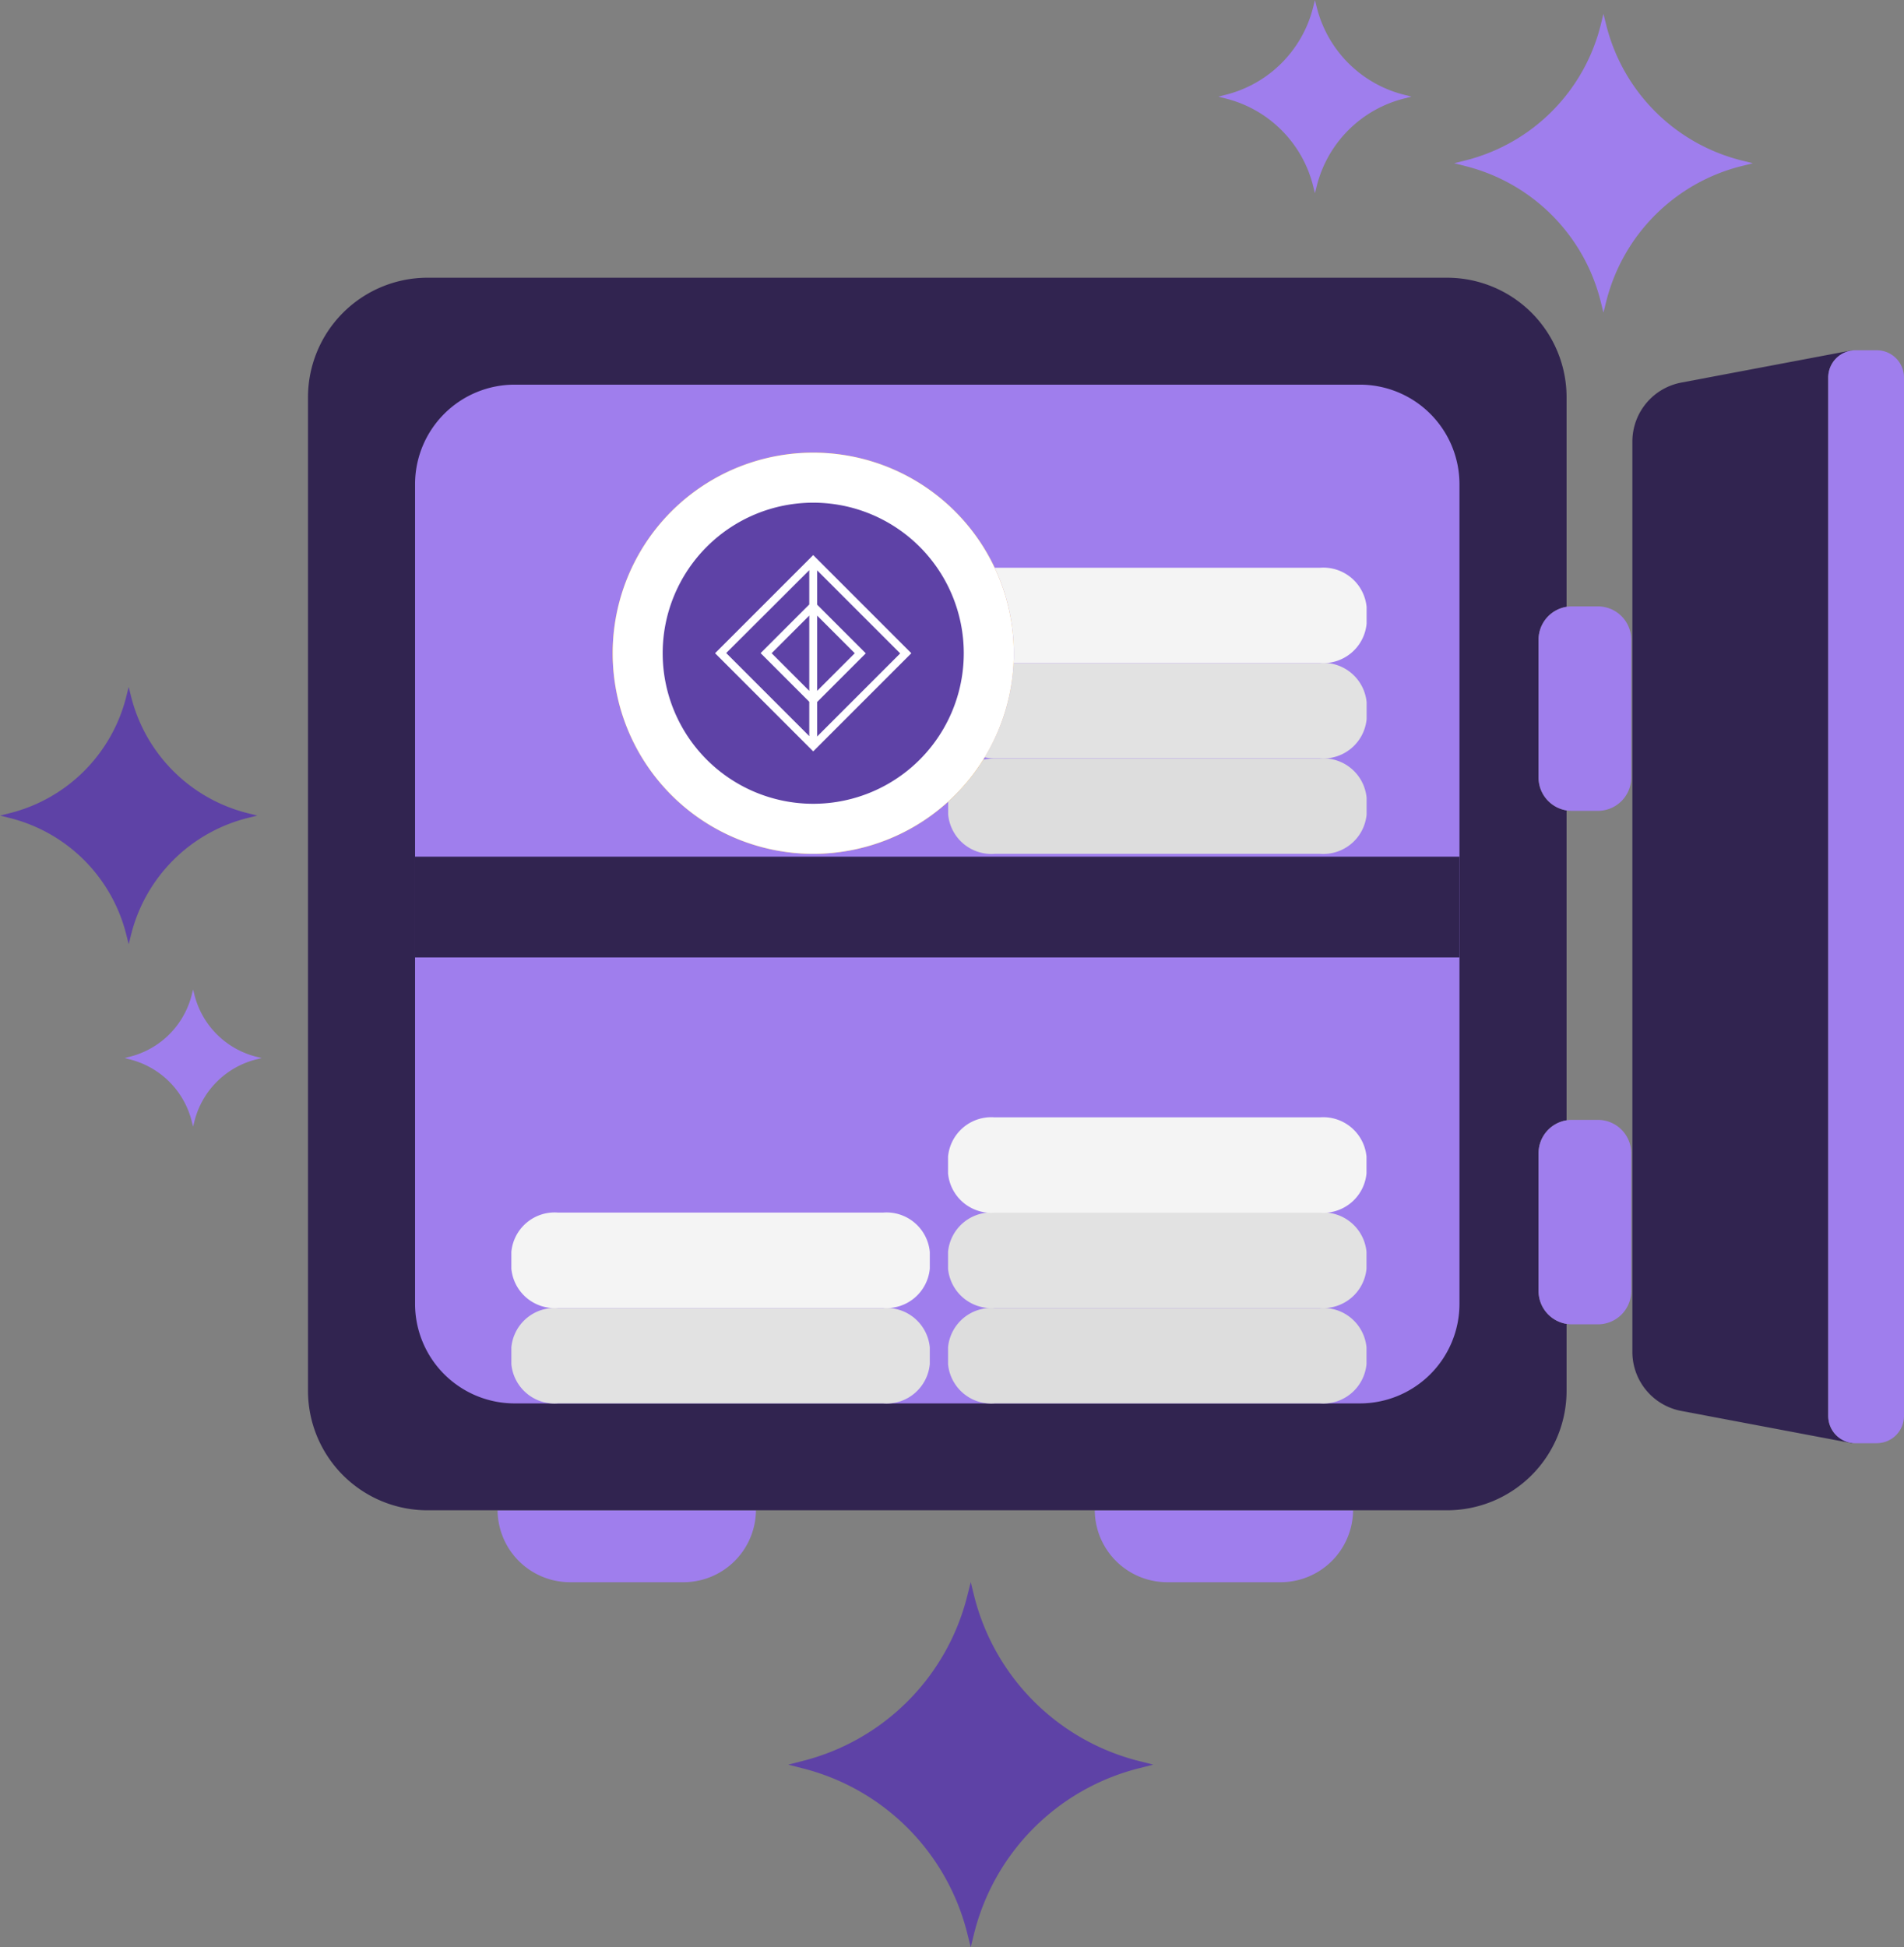 <svg xmlns="http://www.w3.org/2000/svg" width="78.237" height="80" viewBox="0 0 78.237 80"><rect x="0" y="0" width="78.237" height="80" fill="#808080" stroke="none"/><g transform="translate(360.635 -1128.154)"><path d="M-294.322,1134.695l.467.116-.467.117a7.643,7.643,0,0,0-5.555,5.553l-.117.467-.115-.467a7.646,7.646,0,0,0-5.556-5.553l-.466-.117.466-.116a7.648,7.648,0,0,0,5.556-5.554l.115-.468.117.468a7.644,7.644,0,0,0,5.555,5.554Z" transform="translate(5.246 0.05)" fill="#9f7eed"/><path d="M-350.463,1159.083l.4.1-.4.1a6.586,6.586,0,0,0-4.784,4.785l-.1.4-.1-.4a6.583,6.583,0,0,0-4.785-4.785l-.4-.1.4-.1a6.586,6.586,0,0,0,4.785-4.785l.1-.4.1.4a6.588,6.588,0,0,0,4.784,4.785Z" transform="translate(0 2.478)" fill="#5e42a6"/><path d="M-307.33,1132.048l.3.076-.3.077a4.943,4.943,0,0,0-3.592,3.59l-.076.3-.075-.3a4.942,4.942,0,0,0-3.594-3.59l-.3-.077.3-.076a4.94,4.94,0,0,0,3.594-3.59l.075-.3.076.3a4.941,4.941,0,0,0,3.592,3.59Z" transform="translate(4.395)" fill="#9f7eed"/><path d="M-350.549,1168l.216.053-.216.055a3.5,3.5,0,0,0-2.547,2.547l-.054.214-.054-.214a3.5,3.5,0,0,0-2.549-2.547l-.213-.055.213-.053a3.507,3.507,0,0,0,2.549-2.548l.054-.215.054.215a3.508,3.508,0,0,0,2.547,2.548Z" transform="translate(0.449 3.569)" fill="#9f7eed"/><path d="M-316.663,1194.8l.571.144-.571.146a9.331,9.331,0,0,0-6.787,6.783l-.14.57-.144-.57a9.327,9.327,0,0,0-6.788-6.783l-.567-.146.567-.144a9.33,9.33,0,0,0,6.788-6.785l.144-.57.14.57a9.334,9.334,0,0,0,6.787,6.785Z" transform="translate(2.844 5.707)" fill="#5e42a6"/><path d="M-341.984,1184.755a2.978,2.978,0,0,0,2.977,2.954h4.66a2.978,2.978,0,0,0,2.979-2.954Z" transform="translate(1.795 5.448)" fill="#9f7eed"/><path d="M-319.6,1184.755a2.977,2.977,0,0,0,2.976,2.954h4.661a2.978,2.978,0,0,0,2.977-2.954Z" transform="translate(3.95 5.448)" fill="#9f7eed"/><path d="M-298.525,1180.191v-5.662a1.368,1.368,0,0,1,1.151-1.35v-12.733a1.367,1.367,0,0,1-1.151-1.35v-5.663a1.369,1.369,0,0,1,1.151-1.35v-8.609a4.913,4.913,0,0,0-4.913-4.912h-41.891a4.913,4.913,0,0,0-4.912,4.912v40.811a4.913,4.913,0,0,0,4.912,4.915h41.891a4.914,4.914,0,0,0,4.913-4.915v-2.744A1.37,1.37,0,0,1-298.525,1180.191Z" transform="translate(1.111 1.002)" fill="#312450"/><path d="M-306.253,1184.424h-34.733a4.092,4.092,0,0,1-4.091-4.092v-33.67a4.092,4.092,0,0,1,4.091-4.092h34.733a4.093,4.093,0,0,1,4.092,4.092v33.67a4.093,4.093,0,0,1-4.092,4.092Z" transform="translate(1.497 1.387)" fill="#9f7eed"/><path d="M-309.818,1156.579h-13.361a2.342,2.342,0,0,0-.478.052,8.283,8.283,0,0,1-1.438,1.722v.528a1.785,1.785,0,0,0,1.916,1.615h13.361a1.787,1.787,0,0,0,1.917-1.615v-.686A1.786,1.786,0,0,0-309.818,1156.579Z" transform="translate(3.421 2.736)" fill="#ddd"/><path d="M-321.187,1153.359a8.242,8.242,0,0,1-8.243,8.24,8.24,8.24,0,0,1-8.239-8.24,8.24,8.24,0,0,1,8.239-8.241A8.242,8.242,0,0,1-321.187,1153.359Z" transform="translate(2.21 1.633)" fill="#ffbe1b"/><path d="M-309.949,1153h-12.59a8.183,8.183,0,0,1-1.189,3.877,2.285,2.285,0,0,0,.419.041h13.361a1.787,1.787,0,0,0,1.917-1.617v-.686A1.787,1.787,0,0,0-309.949,1153Z" transform="translate(3.552 2.392)" fill="#e2e2e2"/><path d="M-309.985,1149.431h-13.366a8.205,8.205,0,0,1,.786,3.513c0,.135,0,.27-.011.4h12.59a1.787,1.787,0,0,0,1.917-1.617v-.685A1.787,1.787,0,0,0-309.985,1149.431Z" transform="translate(3.589 2.048)" fill="#f4f4f4"/><path d="M-325.1,1179.476v-.685a1.785,1.785,0,0,1,1.917-1.615h13.361a1.786,1.786,0,0,1,1.917,1.615v.685a1.787,1.787,0,0,1-1.917,1.617h-13.361a1.786,1.786,0,0,1-1.917-1.617Z" transform="translate(3.421 4.719)" fill="#ddd"/><path d="M-325.1,1175.9v-.687a1.786,1.786,0,0,1,1.917-1.616h13.361a1.787,1.787,0,0,1,1.917,1.616v.688a1.787,1.787,0,0,1-1.917,1.616h-13.361a1.786,1.786,0,0,1-1.917-1.616Z" transform="translate(3.421 4.374)" fill="#e2e2e2"/><path d="M-325.1,1172.33v-.687a1.786,1.786,0,0,1,1.917-1.615h13.361a1.787,1.787,0,0,1,1.917,1.615v.688a1.787,1.787,0,0,1-1.917,1.615h-13.361a1.786,1.786,0,0,1-1.917-1.615Z" transform="translate(3.421 4.03)" fill="#f4f4f4"/><path d="M-341.468,1179.476v-.685a1.785,1.785,0,0,1,1.916-1.615h13.361a1.785,1.785,0,0,1,1.917,1.615v.685a1.786,1.786,0,0,1-1.917,1.617h-13.361a1.786,1.786,0,0,1-1.916-1.617Z" transform="translate(1.845 4.719)" fill="#e2e2e2"/><path d="M-341.468,1175.9v-.687a1.786,1.786,0,0,1,1.916-1.616h13.361a1.786,1.786,0,0,1,1.917,1.616v.688a1.786,1.786,0,0,1-1.917,1.616h-13.361a1.786,1.786,0,0,1-1.916-1.616Z" transform="translate(1.845 4.374)" fill="#f4f4f4"/><path d="M-321.187,1153.359a8.242,8.242,0,0,1-8.243,8.24,8.24,8.24,0,0,1-8.239-8.24,8.24,8.24,0,0,1,8.239-8.241A8.242,8.242,0,0,1-321.187,1153.359Z" transform="translate(2.21 1.633)" fill="#fff"/><path d="M-323.424,1153.179a6.185,6.185,0,0,1-6.186,6.184,6.186,6.186,0,0,1-6.186-6.184,6.186,6.186,0,0,1,6.186-6.186A6.186,6.186,0,0,1-323.424,1153.179Z" transform="translate(2.391 1.813)" fill="#5e42a6"/><rect width="42.917" height="4.14" transform="translate(-343.58 1163.349)" fill="#312450"/><path d="M-300.526,1159.279h-1.07a1.369,1.369,0,0,1-1.369-1.368v-5.663a1.368,1.368,0,0,1,1.369-1.368h1.07a1.368,1.368,0,0,1,1.369,1.368v5.663a1.369,1.369,0,0,1-1.369,1.368Z" transform="translate(5.551 2.187)" fill="#9f7eed"/><path d="M-300.526,1178.522h-1.07a1.368,1.368,0,0,1-1.369-1.369v-5.662a1.369,1.369,0,0,1,1.369-1.368h1.07a1.369,1.369,0,0,1,1.369,1.368v5.662a1.368,1.368,0,0,1-1.369,1.369Z" transform="translate(5.551 4.04)" fill="#9f7eed"/><path d="M-291.4,1185.064V1142.4a1.115,1.115,0,0,1,.988-1.106v-.014l-7.027,1.328a2.467,2.467,0,0,0-2.009,2.424v37.4a2.467,2.467,0,0,0,2.009,2.424l7.027,1.328v-.013A1.116,1.116,0,0,1-291.4,1185.064Z" transform="translate(5.889 1.264)" fill="#312450"/><path d="M-290.112,1186.183h-.877a1.119,1.119,0,0,1-1.118-1.119V1142.4a1.12,1.12,0,0,1,1.118-1.12h.877a1.12,1.12,0,0,1,1.118,1.12v42.662a1.119,1.119,0,0,1-1.118,1.119Z" transform="translate(6.596 1.264)" fill="#9f7eed"/><path d="M-329.8,1148.957l-4.032,4.032,4.032,4.032,4.032-4.032Zm.161,2.485,1.547,1.547-1.547,1.547Zm-.322,3.094-1.547-1.547,1.547-1.547Zm.322.457,2-2-2-2v-1.409l3.414,3.413-3.414,3.414Zm-.322-5.417v1.409l-2,2,2,2v1.41l-3.414-3.414Z" transform="translate(2.58 2.002)" fill="#fff"/></g></svg>